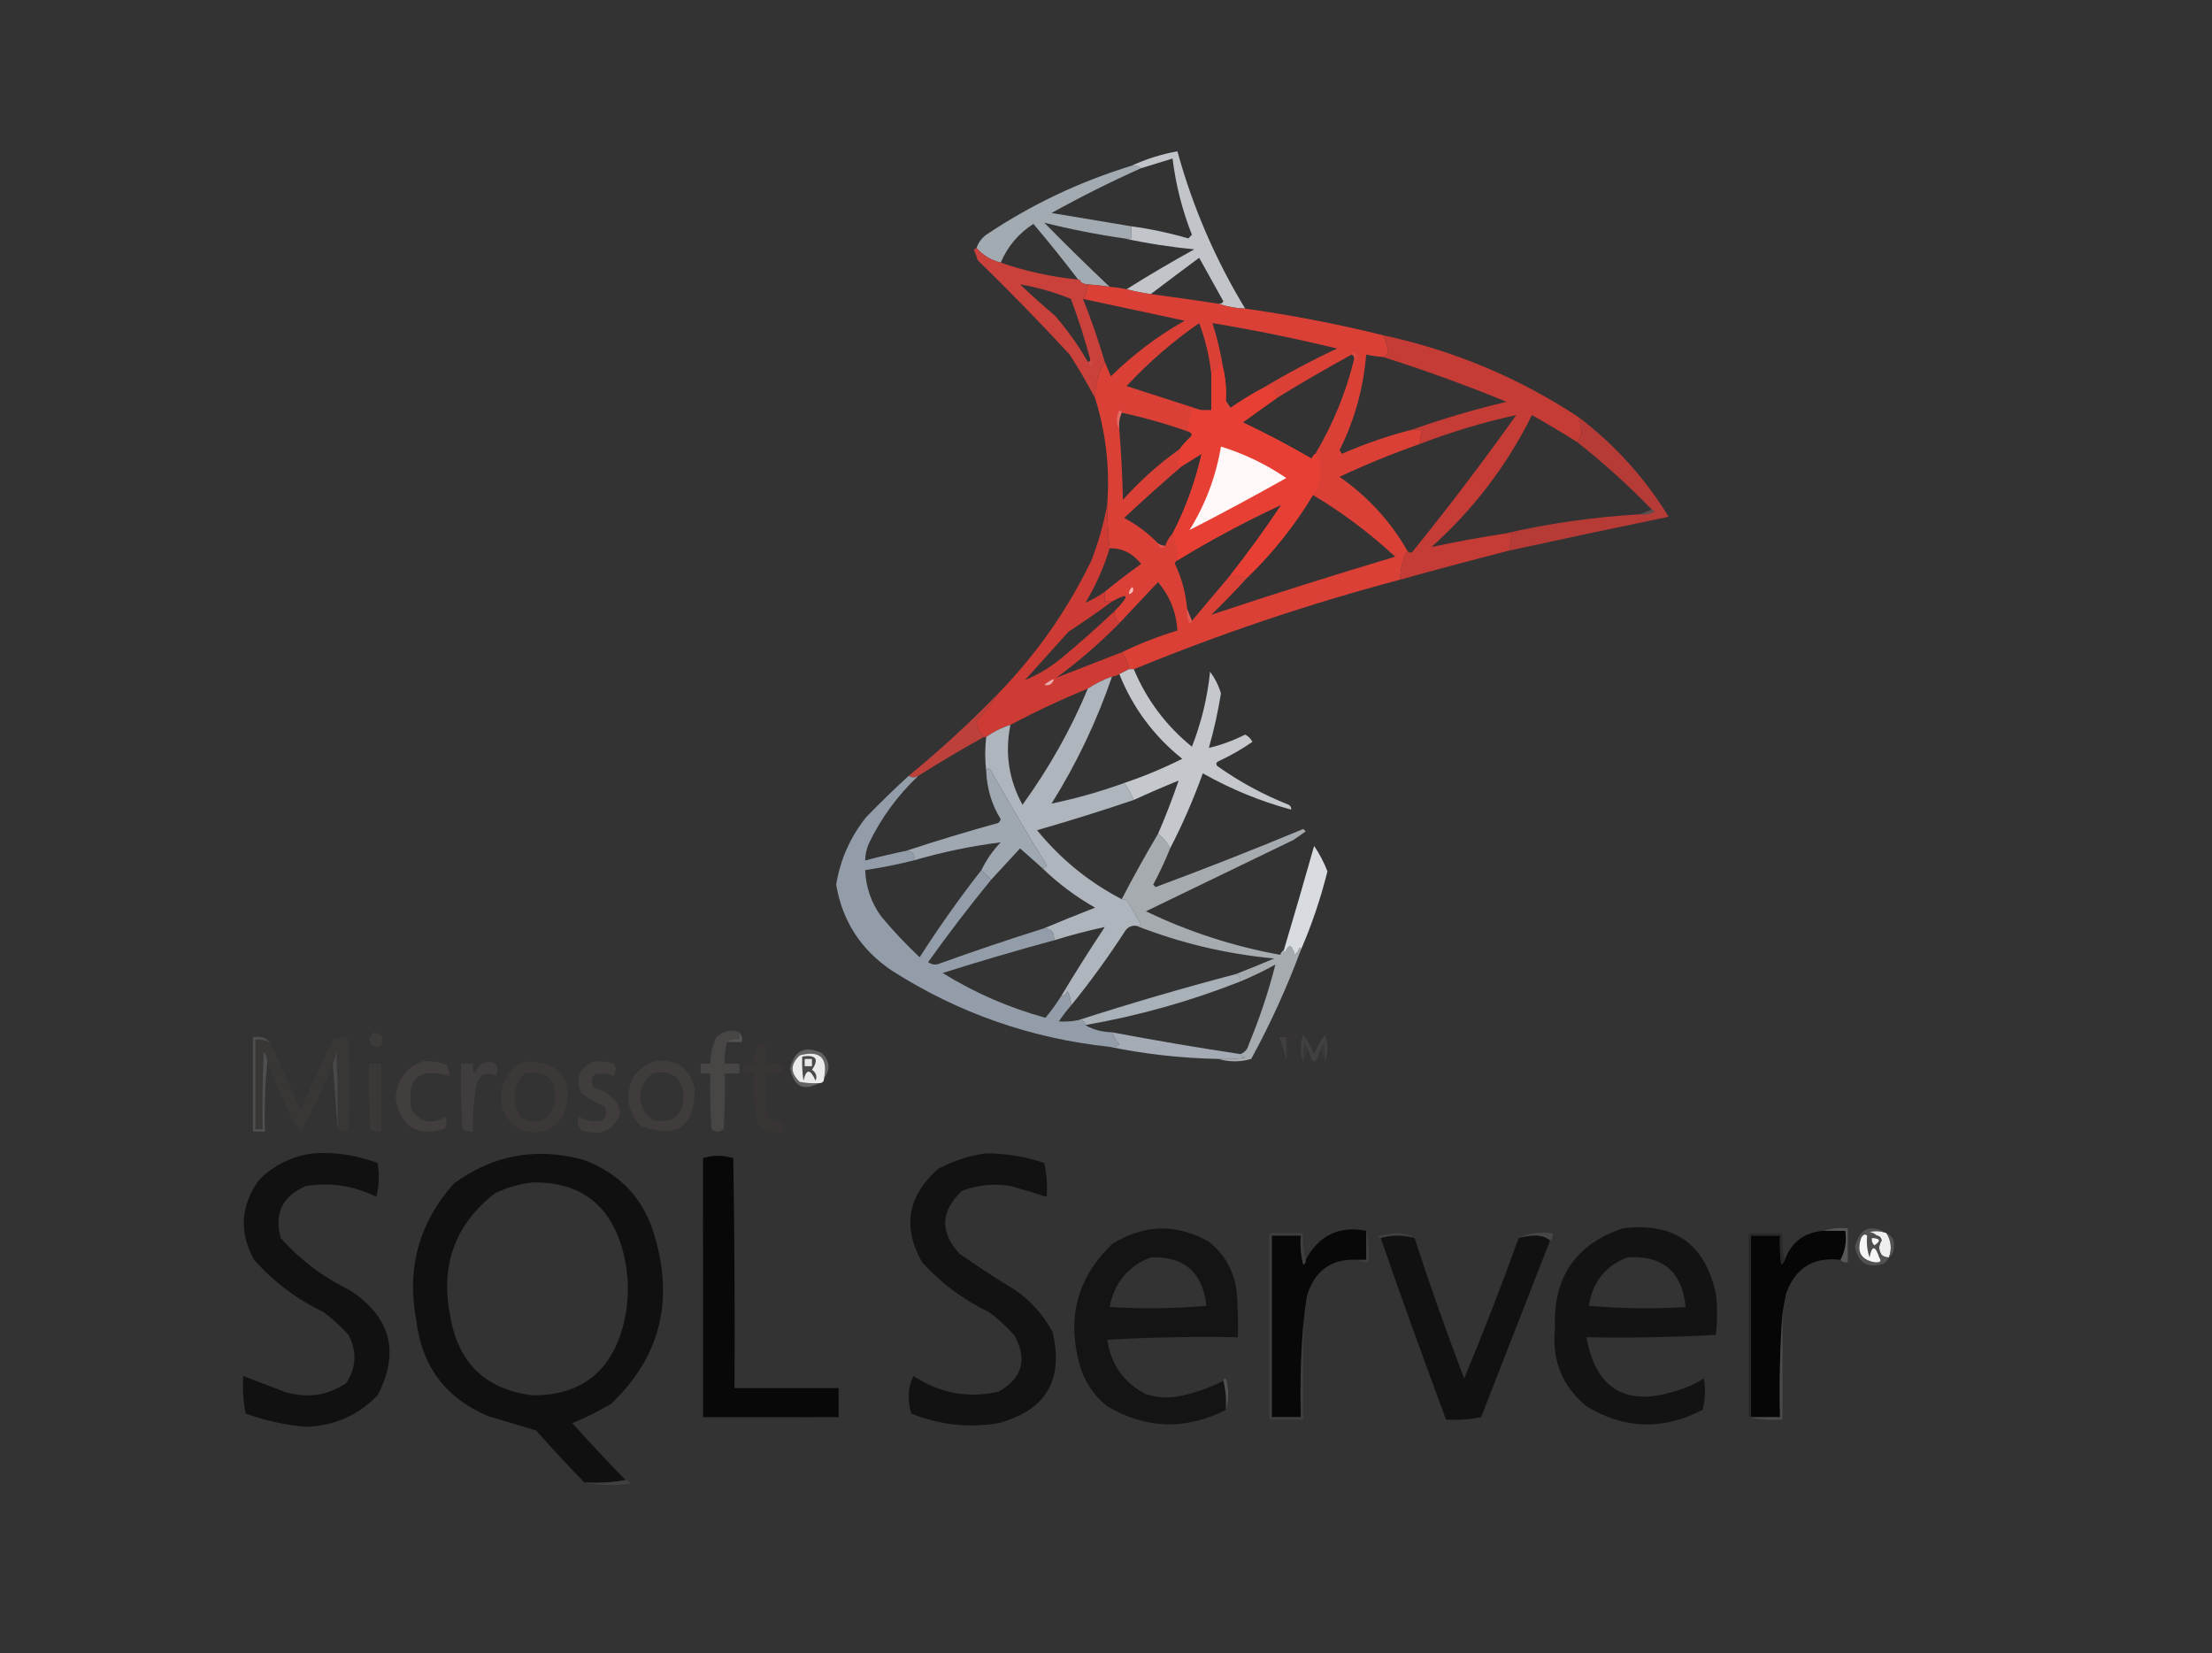 <?xml version="1.0" encoding="UTF-8"?>
<!DOCTYPE svg PUBLIC "-//W3C//DTD SVG 1.1//EN" "http://www.w3.org/Graphics/SVG/1.1/DTD/svg11.dtd">
<svg xmlns="http://www.w3.org/2000/svg" version="1.1" width="914px" height="683px" style="shape-rendering:geometricPrecision; text-rendering:geometricPrecision; image-rendering:optimizeQuality; fill-rule:evenodd; clip-rule:evenodd" xmlns:xlink="http://www.w3.org/1999/xlink">
<rect width="100%" height="100%" fill="#333333" stroke="none"/>
<g><path style="opacity:0.904" fill="#aeb6bf" d="M 467.5,68.5 C 469.099,68.232 470.432,68.566 471.5,69.5C 458.98,75.093 446.646,81.26 434.5,88C 445.52,89.837 456.52,91.67 467.5,93.5C 467.5,95.167 467.5,96.833 467.5,98.5C 466.5,98.5 465.5,98.5 464.5,98.5C 453.3,96.893 442.3,94.727 431.5,92C 440.395,101.063 449.395,109.896 458.5,118.5C 455.518,118.037 452.518,117.704 449.5,117.5C 448.391,117.443 447.391,117.11 446.5,116.5C 446.5,115.833 446.167,115.5 445.5,115.5C 439.547,107.708 433.38,100.041 427,92.5C 420.822,96.504 416.322,101.837 413.5,108.5C 409.531,107.517 406.198,105.517 403.5,102.5C 404.228,100.265 405.561,98.432 407.5,97C 426.065,84.552 446.065,75.052 467.5,68.5 Z"/></g>
<g><path style="opacity:0.933" fill="#cbcfd4" d="M 514.5,127.5 C 510.613,127.354 506.946,126.687 503.5,125.5C 504.376,125.631 505.043,125.298 505.5,124.5C 502.167,118.5 498.833,112.5 495.5,106.5C 488.697,111.541 482.031,116.541 475.5,121.5C 472.094,121.044 468.761,120.378 465.5,119.5C 474.606,113.774 483.939,108.274 493.5,103C 483.605,102.059 473.939,100.559 464.5,98.5C 465.5,98.5 466.5,98.5 467.5,98.5C 467.5,96.833 467.5,95.167 467.5,93.5C 475.478,94.595 483.311,96.262 491,98.5C 491.5,98 492,97.5 492.5,97C 488.505,86.853 485.838,76.353 484.5,65.5C 480.167,66.833 475.833,68.167 471.5,69.5C 470.432,68.566 469.099,68.232 467.5,68.5C 473.499,65.724 479.833,63.724 486.5,62.5C 492.81,85.454 502.143,107.121 514.5,127.5 Z"/></g>
<g><path style="opacity:0.968" fill="#cd413a" d="M 403.5,102.5 C 406.198,105.517 409.531,107.517 413.5,108.5C 423.883,112.096 434.55,114.429 445.5,115.5C 446.167,115.5 446.5,115.833 446.5,116.5C 447.391,117.11 448.391,117.443 449.5,117.5C 449.396,119.703 448.73,121.703 447.5,123.5C 450.898,132.028 453.898,140.695 456.5,149.5C 453.784,154.023 452.451,159.023 452.5,164.5C 449.293,158.431 445.793,152.431 442,146.5C 429.696,133.196 417.03,120.196 404,107.5C 403.598,106.128 403.098,104.795 402.5,103.5C 402.624,102.893 402.957,102.56 403.5,102.5 Z M 421.5,117.5 C 428.725,118.723 435.725,120.723 442.5,123.5C 445.574,131.722 448.241,140.056 450.5,148.5C 450.5,149.167 450.167,149.5 449.5,149.5C 445.633,142.786 441.133,136.453 436,130.5C 431,126.267 426.166,121.933 421.5,117.5 Z"/></g>
<g><path style="opacity:0.075" fill="#f3baba" d="M 450.5,148.5 C 451.573,149.251 451.74,150.251 451,151.5C 450.283,150.956 449.783,150.289 449.5,149.5C 450.167,149.5 450.5,149.167 450.5,148.5 Z"/></g>
<g><path style="opacity:0.968" fill="#c93b35" d="M 571.5,138.5 C 600.711,144.786 627.711,156.119 652.5,172.5C 652.995,174.452 653.328,176.452 653.5,178.5C 653.415,180.333 652.748,181.666 651.5,182.5C 645.471,178.73 639.305,175.064 633,171.5C 622.685,192.273 608.852,210.44 591.5,226C 601.364,223.873 611.364,222.039 621.5,220.5C 622.5,220.5 623.5,220.5 624.5,220.5C 624.552,222.903 624.219,225.236 623.5,227.5C 608.473,231.34 593.473,235.34 578.5,239.5C 578.584,235.163 579.584,231.163 581.5,227.5C 582.397,228.598 583.23,228.598 584,227.5C 598.742,209.259 612.909,190.593 626.5,171.5C 613.059,174.418 599.726,178.418 586.5,183.5C 586.833,181.5 587.167,179.5 587.5,177.5C 586.167,177.5 584.833,177.5 583.5,177.5C 596.18,173 609.18,169.167 622.5,166C 605.647,159.108 588.647,152.941 571.5,147.5C 572.649,147.209 573.316,146.376 573.5,145C 573.125,142.711 572.459,140.545 571.5,138.5 Z"/></g>
<g><path style="opacity:0.981" fill="#b83b37" d="M 652.5,172.5 C 667.352,183.852 679.685,197.518 689.5,213.5C 667.506,218.033 645.506,222.699 623.5,227.5C 624.219,225.236 624.552,222.903 624.5,220.5C 623.5,220.5 622.5,220.5 621.5,220.5C 639.815,216.265 658.482,213.598 677.5,212.5C 679.604,212.799 681.604,212.466 683.5,211.5C 683.376,210.893 683.043,210.56 682.5,210.5C 672.738,200.398 662.405,191.065 651.5,182.5C 652.748,181.666 653.415,180.333 653.5,178.5C 653.328,176.452 652.995,174.452 652.5,172.5 Z"/></g>
<g><path style="opacity:0.979" fill="#de4137" d="M 449.5,117.5 C 452.518,117.704 455.518,118.037 458.5,118.5C 460.861,118.674 463.194,119.007 465.5,119.5C 468.761,120.378 472.094,121.044 475.5,121.5C 484.847,122.74 494.181,124.073 503.5,125.5C 506.946,126.687 510.613,127.354 514.5,127.5C 533.72,130.202 552.72,133.869 571.5,138.5C 572.459,140.545 573.125,142.711 573.5,145C 573.316,146.376 572.649,147.209 571.5,147.5C 569.139,147.326 566.806,146.993 564.5,146.5C 563.378,160.367 559.711,173.534 553.5,186C 553.833,186.5 554.167,187 554.5,187.5C 563.903,183.366 573.569,180.033 583.5,177.5C 584.833,177.5 586.167,177.5 587.5,177.5C 587.167,179.5 586.833,181.5 586.5,183.5C 575.298,187.432 564.298,191.932 553.5,197C 565.159,205.154 574.493,215.321 581.5,227.5C 579.584,231.163 578.584,235.163 578.5,239.5C 540.984,249.45 504.317,261.783 468.5,276.5C 467.833,276.5 467.167,276.5 466.5,276.5C 466.065,273.843 465.065,271.509 463.5,269.5C 470.866,265.93 478.533,262.93 486.5,260.5C 486.024,252.891 483.357,246.225 478.5,240.5C 473.145,246.187 467.812,251.854 462.5,257.5C 461.032,256.221 460.365,254.554 460.5,252.5C 466.954,245.924 466.621,244.59 459.5,248.5C 458.5,248.5 457.5,248.5 456.5,248.5C 456.5,247.167 456.5,245.833 456.5,244.5C 461.315,240.53 466.315,236.697 471.5,233C 468.015,228.59 463.682,226.423 458.5,226.5C 457.831,220.391 457.498,214.391 457.5,208.5C 458.649,193.472 456.982,178.805 452.5,164.5C 452.451,159.023 453.784,154.023 456.5,149.5C 457.322,151.389 458.155,153.389 459,155.5C 468.175,146.488 478.342,138.821 489.5,132.5C 475.474,129.495 461.474,126.495 447.5,123.5C 448.73,121.703 449.396,119.703 449.5,117.5 Z M 463.5,170.5 C 473.008,172.558 482.341,175.225 491.5,178.5C 492.525,178.897 492.692,179.563 492,180.5C 490.293,182.037 488.793,183.704 487.5,185.5C 478.942,191.551 471.109,198.551 464,206.5C 463.783,196.787 463.283,187.12 462.5,177.5C 462.198,174.941 462.532,172.607 463.5,170.5 Z M 558.5,146.5 C 559.338,146.842 559.672,147.508 559.5,148.5C 556.093,162.311 550.759,175.311 543.5,187.5C 542.778,187.918 542.278,188.584 542,189.5C 532.705,184.103 523.205,179.103 513.5,174.5C 518.234,171.145 522.9,167.812 527.5,164.5C 537.67,158.248 548.003,152.248 558.5,146.5 Z M 521.5,160.5 C 516.991,162.919 512.658,165.586 508.5,168.5C 507.833,167.5 507.167,166.5 506.5,165.5C 506.769,161.069 506.436,156.735 505.5,152.5C 504.446,145.956 502.946,139.622 501,133.5C 518.28,136.356 535.447,139.856 552.5,144C 541.788,149.02 531.454,154.52 521.5,160.5 Z M 500.5,154.5 C 500.5,159.5 500.5,164.5 500.5,169.5C 499.167,169.5 497.833,169.5 496.5,169.5C 486.254,166.197 475.921,162.864 465.5,159.5C 474.589,149.742 484.589,141.075 495.5,133.5C 498.06,140.304 499.727,147.304 500.5,154.5 Z M 496.5,187.5 C 493.915,199.005 489.915,210.005 484.5,220.5C 483.11,221.899 482.11,223.566 481.5,225.5C 480.391,225.443 479.391,225.11 478.5,224.5C 474.4,220.279 469.733,216.779 464.5,214C 472.397,206.597 480.397,199.431 488.5,192.5C 491.184,190.807 493.851,189.14 496.5,187.5 Z M 542.5,204.5 C 554.668,211.765 566.002,220.265 576.5,230C 550.945,237.631 525.612,245.631 500.5,254C 505.703,248.965 510.703,243.798 515.5,238.5C 526.015,228.324 535.015,216.99 542.5,204.5 Z M 529.5,208.5 C 522.887,218.446 515.887,228.113 508.5,237.5C 503.196,243.808 497.863,250.142 492.5,256.5C 491.833,254.833 491.167,253.167 490.5,251.5C 489.963,245.052 488.296,238.885 485.5,233C 485.57,232.235 485.903,231.735 486.5,231.5C 500.384,223.057 514.717,215.391 529.5,208.5 Z"/></g>
<g><path style="opacity:0.624" fill="#e98480" d="M 463.5,170.5 C 462.532,172.607 462.198,174.941 462.5,177.5C 461.2,174.976 461.2,172.309 462.5,169.5C 463.107,169.624 463.44,169.957 463.5,170.5 Z"/></g>
<g><path style="opacity:0.11" fill="#f3b5b4" d="M 558.5,146.5 C 559.302,145.115 559.969,145.282 560.5,147C 560.43,147.765 560.097,148.265 559.5,148.5C 559.672,147.508 559.338,146.842 558.5,146.5 Z"/></g>
<g><path style="opacity:0.984" fill="#e83f34" d="M 505.5,152.5 C 506.436,156.735 506.769,161.069 506.5,165.5C 506.238,166.978 506.571,168.311 507.5,169.5C 508.107,169.376 508.44,169.043 508.5,168.5C 512.658,165.586 516.991,162.919 521.5,160.5C 524.878,159.891 526.878,161.224 527.5,164.5C 522.9,167.812 518.234,171.145 513.5,174.5C 523.205,179.103 532.705,184.103 542,189.5C 542.278,188.584 542.778,187.918 543.5,187.5C 544.794,189.048 545.461,191.048 545.5,193.5C 545.868,197.66 544.868,201.326 542.5,204.5C 535.015,216.99 526.015,228.324 515.5,238.5C 513.393,237.532 511.059,237.198 508.5,237.5C 515.887,228.113 522.887,218.446 529.5,208.5C 514.717,215.391 500.384,223.057 486.5,231.5C 486.749,227.542 486.082,223.876 484.5,220.5C 489.915,210.005 493.915,199.005 496.5,187.5C 493.851,189.14 491.184,190.807 488.5,192.5C 487.624,192.631 486.957,192.298 486.5,191.5C 487.348,189.591 487.682,187.591 487.5,185.5C 488.793,183.704 490.293,182.037 492,180.5C 492.692,179.563 492.525,178.897 491.5,178.5C 491.196,177.85 490.863,177.183 490.5,176.5C 491.577,174.271 492.244,171.937 492.5,169.5C 493.833,169.5 495.167,169.5 496.5,169.5C 497.833,169.5 499.167,169.5 500.5,169.5C 500.5,164.5 500.5,159.5 500.5,154.5C 501.885,153.426 503.051,152.093 504,150.5C 504.278,151.416 504.778,152.082 505.5,152.5 Z"/></g>
<g><path style="opacity:1" fill="#fef8f8" d="M 504.5,184.5 C 514.139,187.486 523.139,191.819 531.5,197.5C 518.146,205.004 504.813,212.171 491.5,219C 498.095,208.386 502.428,196.886 504.5,184.5 Z"/></g>
<g><path style="opacity:0.039" fill="#fdc7c6" d="M 506.5,165.5 C 507.167,166.5 507.833,167.5 508.5,168.5C 508.44,169.043 508.107,169.376 507.5,169.5C 506.571,168.311 506.238,166.978 506.5,165.5 Z"/></g>
<g><path style="opacity:0.235" fill="#e0a7a9" d="M 682.5,210.5 C 683.043,210.56 683.376,210.893 683.5,211.5C 681.604,212.466 679.604,212.799 677.5,212.5C 679.167,211.833 680.833,211.167 682.5,210.5 Z"/></g>
<g><path style="opacity:0.243" fill="#f7a7a0" d="M 478.5,224.5 C 479.391,225.11 480.391,225.443 481.5,225.5C 480.053,226.885 479.053,226.552 478.5,224.5 Z"/></g>
<g><path style="opacity:1" fill="#f4bdbb" d="M 466.5,245.5 C 466.461,244.244 466.961,243.244 468,242.5C 468.585,243.998 468.085,244.998 466.5,245.5 Z"/></g>
<g><path style="opacity:0.231" fill="#f4afad" d="M 490.5,251.5 C 491.167,253.167 491.833,254.833 492.5,256.5C 492.44,257.043 492.107,257.376 491.5,257.5C 490.534,255.604 490.201,253.604 490.5,251.5 Z"/></g>
<g><path style="opacity:1" fill="#ce3b34" d="M 457.5,208.5 C 457.498,214.391 457.831,220.391 458.5,226.5C 456.131,234.406 452.798,241.906 448.5,249C 451.198,247.859 453.865,246.359 456.5,244.5C 456.5,245.833 456.5,247.167 456.5,248.5C 457.5,248.5 458.5,248.5 459.5,248.5C 453.679,252.804 447.679,256.97 441.5,261C 435.5,267.667 429.5,274.333 423.5,281C 428.812,278.831 433.812,275.831 438.5,272C 446.053,265.727 453.386,259.227 460.5,252.5C 460.365,254.554 461.032,256.221 462.5,257.5C 454.465,265.691 445.799,273.191 436.5,280C 445.411,276.555 454.411,273.055 463.5,269.5C 465.065,271.509 466.065,273.843 466.5,276.5C 465.167,277.167 463.833,277.833 462.5,278.5C 461.609,279.11 460.609,279.443 459.5,279.5C 455.917,280.797 452.584,282.463 449.5,284.5C 438.557,288.972 427.89,293.972 417.5,299.5C 413.849,300.659 410.515,302.326 407.5,304.5C 407.167,304.5 406.833,304.5 406.5,304.5C 404.706,302.897 403.706,300.73 403.5,298C 406.725,294.283 409.725,290.45 412.5,286.5C 428.278,270.295 441.111,251.961 451,231.5C 453.894,223.992 456.06,216.325 457.5,208.5 Z"/></g>
<g><path style="opacity:1" fill="#eaaaa9" d="M 435.5,280.5 C 434.948,282.609 433.614,283.442 431.5,283C 432.693,281.905 434.027,281.072 435.5,280.5 Z"/></g>
<g><path style="opacity:0.98" fill="#c0413b" d="M 412.5,286.5 C 409.725,290.45 406.725,294.283 403.5,298C 403.706,300.73 404.706,302.897 406.5,304.5C 397.371,309.567 388.371,314.9 379.5,320.5C 377.965,321.354 376.632,321.354 375.5,320.5C 388.407,309.932 400.741,298.598 412.5,286.5 Z"/></g>
<g><path style="opacity:0.965" fill="#b2b9c2" d="M 459.5,279.5 C 453.19,297.955 444.856,315.455 434.5,332C 444.634,329.903 454.634,327.07 464.5,323.5C 466.083,325.663 467.416,327.996 468.5,330.5C 455.29,334.971 441.957,339.137 428.5,343C 438.27,354.948 449.937,364.448 463.5,371.5C 464.496,371.414 465.329,371.748 466,372.5C 467.833,375.667 469.667,378.833 471.5,382C 470.906,382.464 470.239,382.631 469.5,382.5C 467.61,382.297 466.11,382.963 465,384.5C 458.024,395.295 450.524,405.628 442.5,415.5C 442.628,413.345 442.128,411.345 441,409.5C 440.583,410.756 439.75,411.423 438.5,411.5C 444.276,401.884 450.276,392.384 456.5,383C 449.496,384.496 442.496,386.329 435.5,388.5C 435.803,385.412 434.47,383.746 431.5,383.5C 438.36,380.595 445.36,377.762 452.5,375C 444.417,370.406 437.084,364.906 430.5,358.5C 431.376,358.631 432.043,358.298 432.5,357.5C 424.581,344.665 416.915,331.665 409.5,318.5C 408.743,317.227 408.077,317.227 407.5,318.5C 406.953,314.022 406.953,309.355 407.5,304.5C 410.515,302.326 413.849,300.659 417.5,299.5C 415.168,311.16 416.834,322.16 422.5,332.5C 433.503,317.279 442.503,301.279 449.5,284.5C 452.584,282.463 455.917,280.797 459.5,279.5 Z"/></g>
<g><path style="opacity:0.92" fill="#d0d4d9" d="M 466.5,276.5 C 467.167,276.5 467.833,276.5 468.5,276.5C 473.785,289.13 481.785,299.796 492.5,308.5C 496.408,298.534 498.908,288.201 500,277.5C 502.054,280.274 503.554,283.274 504.5,286.5C 503.274,294.135 501.607,301.635 499.5,309C 504.607,307.794 509.607,305.961 514.5,303.5C 515.833,304.167 516.833,305.167 517.5,306.5C 513.091,309.567 508.424,312.233 503.5,314.5C 502.479,315.002 502.312,315.668 503,316.5C 512.146,322.992 521.979,328.325 532.5,332.5C 533.298,332.957 533.631,333.624 533.5,334.5C 520.723,331.03 508.557,326.03 497,319.5C 493.157,330.224 488.657,340.557 483.5,350.5C 482.31,348.131 480.643,346.131 478.5,344.5C 481.666,337.189 484.499,329.855 487,322.5C 480.764,325.035 474.598,327.702 468.5,330.5C 467.416,327.996 466.083,325.663 464.5,323.5C 472.67,320.753 480.67,317.42 488.5,313.5C 476.757,304.094 468.091,292.428 462.5,278.5C 463.833,277.833 465.167,277.167 466.5,276.5 Z"/></g>
<g><path style="opacity:0.935" fill="#a7b0ba" d="M 430.5,358.5 C 427.52,355.856 424.52,353.189 421.5,350.5C 417.478,354.854 413.478,359.187 409.5,363.5C 408.167,362.167 406.833,360.833 405.5,359.5C 407.557,355.271 410.223,351.437 413.5,348C 401.347,349.536 389.347,352.036 377.5,355.5C 378.292,353.244 377.292,351.91 374.5,351.5C 386.956,347.38 399.623,343.547 412.5,340C 412.957,339.586 413.291,339.086 413.5,338.5C 409.75,332.34 407.75,325.674 407.5,318.5C 408.077,317.227 408.743,317.227 409.5,318.5C 416.915,331.665 424.581,344.665 432.5,357.5C 432.043,358.298 431.376,358.631 430.5,358.5 Z"/></g>
<g><path style="opacity:0.947" fill="#98a3af" d="M 375.5,320.5 C 376.632,321.354 377.965,321.354 379.5,320.5C 370.953,328.552 364.119,337.885 359,348.5C 358.023,350.74 357.523,353.073 357.5,355.5C 363.132,354.009 368.799,352.675 374.5,351.5C 377.292,351.91 378.292,353.244 377.5,355.5C 370.895,357.151 364.229,358.485 357.5,359.5C 357.772,366.482 359.939,372.816 364,378.5C 368.967,384.469 374.301,390.135 380,395.5C 387.975,383.042 396.475,371.042 405.5,359.5C 406.833,360.833 408.167,362.167 409.5,363.5C 400.474,374.53 391.807,385.863 383.5,397.5C 385.074,398.631 386.741,398.798 388.5,398C 402.757,392.859 417.091,388.025 431.5,383.5C 434.47,383.746 435.803,385.412 435.5,388.5C 420.038,392.697 404.704,397.197 389.5,402C 402.729,410.195 416.896,416.362 432,420.5C 434.391,417.617 436.558,414.617 438.5,411.5C 439.75,411.423 440.583,410.756 441,409.5C 442.128,411.345 442.628,413.345 442.5,415.5C 440.721,417.546 439.054,419.713 437.5,422C 440.157,422.175 442.824,422.008 445.5,421.5C 447.179,421.285 448.179,421.952 448.5,423.5C 451.253,425.304 454.92,426.304 459.5,426.5C 460.237,428.305 461.237,429.971 462.5,431.5C 461.311,432.429 459.978,432.762 458.5,432.5C 425.929,429.033 395.929,418.533 368.5,401C 355.746,392.422 348.079,380.588 345.5,365.5C 347.221,355.059 351.388,345.725 358,337.5C 363.702,331.63 369.535,325.964 375.5,320.5 Z"/></g>
<g><path style="opacity:0.008" fill="#fefffe" d="M 533.5,334.5 C 534.833,335.167 534.833,335.167 533.5,334.5 Z"/></g>
<g><path style="opacity:1" fill="#d8dbdf" d="M 537.5,392.5 C 537.565,392.062 537.399,391.728 537,391.5C 536.581,392.672 535.915,393.672 535,394.5C 533.809,390.178 532.475,389.845 531,393.5C 530.601,393.272 530.435,392.938 530.5,392.5C 534.761,378.215 538.928,363.881 543,349.5C 545.223,352.779 547.057,356.279 548.5,360C 545.697,371.243 542.031,382.077 537.5,392.5 Z"/></g>
<g><path style="opacity:0.925" fill="#b1bac2" d="M 510.5,402.5 C 512.048,402.821 512.715,403.821 512.5,405.5C 491.801,413.675 470.467,419.675 448.5,423.5C 448.179,421.952 447.179,421.285 445.5,421.5C 466.901,414.592 488.568,408.259 510.5,402.5 Z"/></g>
<g><path style="opacity:0.795" fill="#c4cad1" d="M 530.5,392.5 C 530.435,392.938 530.601,393.272 531,393.5C 532.475,389.845 533.809,390.178 535,394.5C 535.915,393.672 536.581,392.672 537,391.5C 537.399,391.728 537.565,392.062 537.5,392.5C 531.758,407.985 524.924,422.985 517,437.5C 512.4,438.823 507.9,438.823 503.5,437.5C 507.182,437.665 510.848,437.499 514.5,437C 513.584,436.722 512.918,436.222 512.5,435.5C 514.335,434.878 515.502,433.544 516,431.5C 520.498,420.674 524.164,409.674 527,398.5C 522.284,401.125 517.45,403.458 512.5,405.5C 512.715,403.821 512.048,402.821 510.5,402.5C 515.807,400.449 521.141,398.282 526.5,396C 506.748,394.144 487.748,389.644 469.5,382.5C 470.239,382.631 470.906,382.464 471.5,382C 469.667,378.833 467.833,375.667 466,372.5C 465.329,371.748 464.496,371.414 463.5,371.5C 468.25,362.331 473.25,353.331 478.5,344.5C 480.643,346.131 482.31,348.131 483.5,350.5C 481.452,355.599 479.118,360.599 476.5,365.5C 476.833,365.833 477.167,366.167 477.5,366.5C 497.992,358.892 518.325,350.892 538.5,342.5C 538.833,342.833 539.167,343.167 539.5,343.5C 537.833,344.667 536.167,345.833 534.5,347C 514.136,356.849 493.802,366.683 473.5,376.5C 491.169,385 509.669,391 529,394.5C 529.278,393.584 529.778,392.918 530.5,392.5 Z"/></g>
<g><path style="opacity:0.991" fill="#494646" d="M 305.5,426.5 C 305.5,427.5 305.5,428.5 305.5,429.5C 303.585,429.216 301.919,429.549 300.5,430.5C 299.597,433.391 299.264,436.391 299.5,439.5C 301.5,439.5 303.5,439.5 305.5,439.5C 305.5,440.833 305.5,442.167 305.5,443.5C 303.5,443.5 301.5,443.5 299.5,443.5C 299.666,451.174 299.5,458.841 299,466.5C 297.333,467.833 295.667,467.833 294,466.5C 293.5,458.841 293.334,451.174 293.5,443.5C 292.167,443.5 290.833,443.5 289.5,443.5C 289.5,442.167 289.5,440.833 289.5,439.5C 290.833,439.5 292.167,439.5 293.5,439.5C 293.545,435.654 294.378,431.987 296,428.5C 298.945,425.811 302.111,425.145 305.5,426.5 Z"/></g>
<g><path style="opacity:0.928" fill="#3e3b3b" d="M 154.5,426.5 C 157.966,427.109 158.966,428.942 157.5,432C 154.763,433.08 153.096,432.246 152.5,429.5C 152.942,428.261 153.609,427.261 154.5,426.5 Z"/></g>
<g><path style="opacity:0.82" fill="#383434" d="M 531.5,438.5 C 531.5,435.167 531.5,431.833 531.5,428.5C 530.5,428.5 529.5,428.5 528.5,428.5C 530.375,427.363 533.042,427.196 536.5,428C 535.437,429.188 534.103,429.688 532.5,429.5C 532.81,432.713 532.477,435.713 531.5,438.5 Z"/></g>
<g><path style="opacity:0.979" fill="#393636" d="M 139.5,466.5 C 139.667,455.828 139.5,445.161 139,434.5C 138.648,436.247 138.148,437.914 137.5,439.5C 133.674,449.147 129.341,458.48 124.5,467.5C 121.844,464.199 119.678,460.532 118,456.5C 115.211,450.593 112.711,444.593 110.5,438.5C 110.291,437.078 109.791,435.745 109,434.5C 108.5,445.161 108.333,455.828 108.5,466.5C 107.5,466.5 106.5,466.5 105.5,466.5C 105.5,454.167 105.5,441.833 105.5,429.5C 107.621,429.325 109.621,429.659 111.5,430.5C 115.891,439.625 120.058,448.959 124,458.5C 128.484,448.864 132.984,439.197 137.5,429.5C 139.695,428.231 141.861,428.231 144,429.5C 144.667,441.833 144.667,454.167 144,466.5C 142.384,467.801 140.884,467.801 139.5,466.5 Z"/></g>
<g><path style="opacity:0.318" fill="#9e9c9c" d="M 305.5,426.5 C 306.434,427.568 306.768,428.901 306.5,430.5C 304.5,430.5 302.5,430.5 300.5,430.5C 301.919,429.549 303.585,429.216 305.5,429.5C 305.5,428.5 305.5,427.5 305.5,426.5 Z"/></g>
<g><path style="opacity:0.094" fill="#cac9c9" d="M 528.5,428.5 C 529.5,428.5 530.5,428.5 531.5,428.5C 531.5,431.833 531.5,435.167 531.5,438.5C 530.989,435.037 529.989,431.704 528.5,428.5 Z"/></g>
<g><path style="opacity:0.904" fill="#b0b8c1" d="M 459.5,426.5 C 477.138,429.828 494.805,432.828 512.5,435.5C 512.918,436.222 513.584,436.722 514.5,437C 510.848,437.499 507.182,437.665 503.5,437.5C 488.21,437.206 473.21,435.539 458.5,432.5C 459.978,432.762 461.311,432.429 462.5,431.5C 461.237,429.971 460.237,428.305 459.5,426.5 Z"/></g>
<g><path style="opacity:0.557" fill="#4e4a4a" d="M 547.5,438.5 C 547.664,435.813 547.497,433.146 547,430.5C 546.487,431.527 545.987,432.527 545.5,433.5C 543.833,440.167 542.167,440.167 540.5,433.5C 540.013,432.527 539.513,431.527 539,430.5C 538.503,433.146 538.336,435.813 538.5,438.5C 537.192,434.981 537.192,431.315 538.5,427.5C 540.267,429.916 541.767,432.583 543,435.5C 544.233,432.583 545.733,429.916 547.5,427.5C 548.808,431.315 548.808,434.981 547.5,438.5 Z"/></g>
<g><path style="opacity:0.986" fill="#393535" d="M 313.5,431.5 C 314.5,431.5 315.5,431.5 316.5,431.5C 316.5,434.167 316.5,436.833 316.5,439.5C 318.833,439.5 321.167,439.5 323.5,439.5C 323.5,440.833 323.5,442.167 323.5,443.5C 321.167,443.5 318.833,443.5 316.5,443.5C 316.334,449.176 316.501,454.843 317,460.5C 318.224,463.473 320.224,464.14 323,462.5C 323.494,464.134 323.66,465.801 323.5,467.5C 319.397,468.231 315.897,467.231 313,464.5C 311.616,457.589 311.116,450.589 311.5,443.5C 310.167,443.5 308.833,443.5 307.5,443.5C 307.5,442.167 307.5,440.833 307.5,439.5C 308.833,439.5 310.167,439.5 311.5,439.5C 311.132,436.467 311.798,433.8 313.5,431.5 Z"/></g>
<g><path style="opacity:0.035" fill="#dcdbdb" d="M 540.5,433.5 C 539.833,435.167 539.167,436.833 538.5,438.5C 538.336,435.813 538.503,433.146 539,430.5C 539.513,431.527 540.013,432.527 540.5,433.5 Z"/></g>
<g><path style="opacity:0.035" fill="#dbdbdb" d="M 547.5,438.5 C 546.833,436.833 546.167,435.167 545.5,433.5C 545.987,432.527 546.487,431.527 547,430.5C 547.497,433.146 547.664,435.813 547.5,438.5 Z"/></g>
<g><path style="opacity:0.588" fill="#868484" d="M 340.5,445.5 C 342.167,437 338.834,433.833 330.5,436C 326.5,439.667 326.5,443.333 330.5,447C 333.146,447.497 335.813,447.664 338.5,447.5C 332.003,450.919 328.003,448.919 326.5,441.5C 328.091,434.037 332.425,431.871 339.5,435C 342.946,438.342 343.279,441.842 340.5,445.5 Z"/></g>
<g><path style="opacity:1" fill="#ebebeb" d="M 340.5,445.5 C 340.5,446.833 339.833,447.5 338.5,447.5C 335.813,447.664 333.146,447.497 330.5,447C 326.5,443.333 326.5,439.667 330.5,436C 338.834,433.833 342.167,437 340.5,445.5 Z"/></g>
<g><path style="opacity:0.427" fill="#797676" d="M 111.5,430.5 C 109.621,429.659 107.621,429.325 105.5,429.5C 105.5,441.833 105.5,454.167 105.5,466.5C 106.5,466.5 107.5,466.5 108.5,466.5C 108.333,455.828 108.5,445.161 109,434.5C 109.791,435.745 110.291,437.078 110.5,438.5C 109.506,447.986 109.173,457.652 109.5,467.5C 107.833,467.5 106.167,467.5 104.5,467.5C 104.5,454.5 104.5,441.5 104.5,428.5C 107.388,427.99 109.721,428.656 111.5,430.5 Z"/></g>
<g><path style="opacity:0.964" fill="#433f3f" d="M 174.5,438.5 C 177.978,438.184 181.312,438.684 184.5,440C 185.38,441.356 185.714,442.856 185.5,444.5C 172.92,440.913 167.753,445.579 170,458.5C 173.675,463.703 178.342,464.703 184,461.5C 184.798,463.259 184.631,464.926 183.5,466.5C 171.892,469.699 165.226,465.366 163.5,453.5C 164.053,446.008 167.719,441.008 174.5,438.5 Z"/></g>
<g><path style="opacity:0.96" fill="#3d3939" d="M 217.5,438.5 C 232.212,438.892 237.379,446.226 233,460.5C 228.874,466.97 223.041,469.137 215.5,467C 207.892,462.652 205.392,456.152 208,447.5C 209.775,442.888 212.942,439.888 217.5,438.5 Z M 216.5,443.5 C 226.584,442.084 230.75,446.418 229,456.5C 226.571,463.125 222.071,464.959 215.5,462C 211.293,455.574 211.626,449.408 216.5,443.5 Z"/></g>
<g><path style="opacity:0.96" fill="#423e3e" d="M 245.5,438.5 C 248.249,438.274 250.916,438.607 253.5,439.5C 254.833,441.167 254.833,442.833 253.5,444.5C 250.897,443.438 248.23,443.272 245.5,444C 244.24,445.814 244.24,447.647 245.5,449.5C 251.117,450.79 254.783,454.124 256.5,459.5C 253.727,467.051 248.393,469.551 240.5,467C 238.44,465.507 238.107,463.674 239.5,461.5C 242.344,463.103 245.344,463.603 248.5,463C 250.698,461.33 251.032,459.33 249.5,457C 246.088,455.545 242.921,453.712 240,451.5C 237.665,445.326 239.498,440.992 245.5,438.5 Z"/></g>
<g><path style="opacity:0.954" fill="#413d3d" d="M 270.5,438.5 C 279.344,437.329 284.844,440.995 287,449.5C 287.176,465.668 279.676,470.835 264.5,465C 259.039,458.732 258.205,451.899 262,444.5C 264.322,441.605 267.155,439.605 270.5,438.5 Z M 269.5,443.5 C 277.489,441.818 281.823,444.984 282.5,453C 282.092,460.746 278.092,464.08 270.5,463C 266.875,460.929 264.875,457.763 264.5,453.5C 264.71,449.335 266.377,446.002 269.5,443.5 Z"/></g>
<g><path style="opacity:0.998" fill="#3b3838" d="M 152.5,439.5 C 154.167,439.5 155.833,439.5 157.5,439.5C 157.5,448.833 157.5,458.167 157.5,467.5C 155.856,467.714 154.356,467.38 153,466.5C 152.5,457.506 152.334,448.506 152.5,439.5 Z"/></g>
<g><path style="opacity:0.964" fill="#403d3d" d="M 201.5,438.5 C 205.225,438.78 206.392,440.78 205,444.5C 201.274,442.646 198.608,443.646 197,447.5C 195.726,454.103 195.226,460.77 195.5,467.5C 193.856,467.714 192.356,467.38 191,466.5C 190.5,457.506 190.334,448.506 190.5,439.5C 192.167,439.5 193.833,439.5 195.5,439.5C 195.343,440.873 195.51,442.207 196,443.5C 197.107,440.887 198.94,439.22 201.5,438.5 Z"/></g>
<g><path style="opacity:0.145" fill="#c5c5c5" d="M 139.5,466.5 C 138.833,457.5 138.167,448.5 137.5,439.5C 138.148,437.914 138.648,436.247 139,434.5C 139.5,445.161 139.667,455.828 139.5,466.5 Z"/></g>
<g><path style="opacity:1" fill="#4b4848" d="M 331.5,436.5 C 337.209,435.678 338.543,437.511 335.5,442C 337.211,443.133 337.711,444.633 337,446.5C 334.799,441.514 333.132,441.514 332,446.5C 331.502,443.183 331.335,439.85 331.5,436.5 Z"/></g>
<g><path style="opacity:1" fill="#e7e6e6" d="M 332.5,437.5 C 333.5,437.5 334.5,437.5 335.5,437.5C 335.5,438.5 335.5,439.5 335.5,440.5C 334.5,440.5 333.5,440.5 332.5,440.5C 332.5,439.5 332.5,438.5 332.5,437.5 Z"/></g>
<g><path style="opacity:0.996" fill="#121212" d="M 129.5,476.5 C 138.669,475.929 147.502,477.262 156,480.5C 156.828,485.202 156.662,489.869 155.5,494.5C 146.332,489.905 136.666,488.405 126.5,490C 116.699,494.102 113.199,501.269 116,511.5C 124.035,520.525 133.535,527.692 144.5,533C 161.488,544.138 165.321,558.638 156,576.5C 147.964,584.765 138.131,589.098 126.5,589.5C 117.928,588.774 109.595,586.941 101.5,584C 100.529,578.928 100.195,573.762 100.5,568.5C 106.135,570.647 111.802,572.813 117.5,575C 126.633,577.84 135.133,576.673 143,571.5C 147.25,565.07 147.583,558.404 144,551.5C 140.799,547.964 137.299,544.797 133.5,542C 122.583,536.755 113.083,529.588 105,520.5C 98.703,509.123 99.37,498.123 107,487.5C 113.331,481.251 120.831,477.584 129.5,476.5 Z"/></g>
<g><path style="opacity:0.994" fill="#111111" d="M 258.5,611.5 C 253.025,612.489 247.358,612.822 241.5,612.5C 234.7,605.53 228.033,598.364 221.5,591C 214.85,589.002 208.183,587.002 201.5,585C 184.115,577.598 174.282,564.431 172,545.5C 167.955,524.021 173.122,505.188 187.5,489C 203.503,477.287 221.17,473.953 240.5,479C 256.596,484.763 266.763,495.93 271,512.5C 278.29,538.852 272.124,561.352 252.5,580C 247.342,583.05 242.008,585.717 236.5,588C 243.672,596.004 251.005,603.838 258.5,611.5 Z M 220.5,488.5 C 239.503,488.405 251.67,497.405 257,515.5C 260.241,526.845 260.241,538.178 257,549.5C 251.568,567.413 239.401,576.413 220.5,576.5C 200.764,574.266 189.264,563.266 186,543.5C 181.893,522.688 188.059,505.855 204.5,493C 209.705,490.536 215.038,489.036 220.5,488.5 Z"/></g>
<g><path style="opacity:0.996" fill="#131313" d="M 407.5,476.5 C 415.732,476.528 423.732,477.862 431.5,480.5C 432.493,485.12 432.827,489.786 432.5,494.5C 427.559,492.91 422.559,491.41 417.5,490C 410.615,488.902 403.949,489.569 397.5,492C 388.595,500.372 388.261,509.038 396.5,518C 403.996,523.249 411.663,528.249 419.5,533C 426.096,537.594 431.262,543.427 435,550.5C 439.562,570.265 432.062,582.765 412.5,588C 400.165,590.049 388.165,588.715 376.5,584C 375.866,581.925 375.532,579.759 375.5,577.5C 375.347,574.283 376.014,571.283 377.5,568.5C 388.317,575.625 399.983,577.792 412.5,575C 422.521,569.421 424.688,561.587 419,551.5C 415.799,547.964 412.299,544.797 408.5,542C 397.994,536.994 388.828,530.16 381,521.5C 372.823,507.038 374.989,494.205 387.5,483C 393.893,479.577 400.56,477.411 407.5,476.5 Z"/></g>
<g><path style="opacity:0.761" fill="#313131" d="M 290.5,478.5 C 290.5,514.167 290.5,549.833 290.5,585.5C 309.167,585.5 327.833,585.5 346.5,585.5C 327.674,586.497 308.674,586.83 289.5,586.5C 289.168,550.329 289.502,514.329 290.5,478.5 Z"/></g>
<g><path style="opacity:0.998" fill="#080808" d="M 346.5,585.5 C 327.833,585.5 309.167,585.5 290.5,585.5C 290.5,549.833 290.5,514.167 290.5,478.5C 294.566,477.178 298.733,477.178 303,478.5C 303.5,510.165 303.667,541.832 303.5,573.5C 317.833,573.5 332.167,573.5 346.5,573.5C 346.5,577.5 346.5,581.5 346.5,585.5 Z"/></g>
<g><path style="opacity:0.996" fill="#141414" d="M 670.5,507.5 C 691.666,504.82 704.5,513.82 709,534.5C 709.667,540.167 709.667,545.833 709,551.5C 691.243,552.492 673.41,552.826 655.5,552.5C 659.509,574.093 672.009,581.426 693,574.5C 696.92,573.373 700.587,571.706 704,569.5C 704.828,573.871 704.661,578.205 703.5,582.5C 687.118,590.99 671.118,590.49 655.5,581C 645.504,572.689 641.171,562.022 642.5,549C 641.577,527.958 650.91,514.125 670.5,507.5 Z M 672.5,519.5 C 687.065,518.56 695.065,525.394 696.5,540C 683.154,540.833 669.821,540.666 656.5,539.5C 658.082,529.594 663.415,522.927 672.5,519.5 Z"/></g>
<g><path style="opacity:0.997" fill="#141414" d="M 505.5,570.5 C 506.483,574.298 506.817,578.298 506.5,582.5C 489.805,590.95 473.472,590.45 457.5,581C 451.778,576.383 447.944,570.55 446,563.5C 440.783,544.188 445.283,527.688 459.5,514C 472.66,505.773 485.993,505.44 499.5,513C 506.054,518.273 509.888,525.106 511,533.5C 511.5,539.825 511.666,546.158 511.5,552.5C 493.488,552.167 475.488,552.5 457.5,553.5C 459.068,563.843 464.401,571.343 473.5,576C 477.761,577.363 482.095,577.696 486.5,577C 493.166,575.723 499.499,573.556 505.5,570.5 Z M 475.5,519.5 C 489.296,518.955 496.962,525.621 498.5,539.5C 485.179,540.666 471.846,540.833 458.5,540C 460.481,529.872 466.148,523.039 475.5,519.5 Z"/></g>
<g><path style="opacity:0.999" fill="#080808" d="M 564.5,508.5 C 564.5,512.5 564.5,516.5 564.5,520.5C 563.5,520.5 562.5,520.5 561.5,520.5C 550.422,519.727 543.255,524.727 540,535.5C 539.358,539.491 538.858,543.491 538.5,547.5C 537.505,559.989 537.171,572.656 537.5,585.5C 533.5,585.5 529.5,585.5 525.5,585.5C 525.5,560.5 525.5,535.5 525.5,510.5C 529.5,510.5 533.5,510.5 537.5,510.5C 537.176,514.555 537.509,518.555 538.5,522.5C 539.298,522.043 539.631,521.376 539.5,520.5C 544.973,510.351 553.307,506.351 564.5,508.5 Z"/></g>
<g><path style="opacity:0.694" fill="#414141" d="M 564.5,508.5 C 565.485,512.634 565.818,516.968 565.5,521.5C 563.901,521.768 562.568,521.434 561.5,520.5C 562.5,520.5 563.5,520.5 564.5,520.5C 564.5,516.5 564.5,512.5 564.5,508.5 Z"/></g>
<g><path style="opacity:0.999" fill="#060606" d="M 753.5,508.5 C 756.5,508.5 759.5,508.5 762.5,508.5C 763.089,512.971 762.423,516.971 760.5,520.5C 749.297,519.186 741.797,523.853 738,534.5C 737.433,537.168 736.933,539.834 736.5,542.5C 735.504,556.657 735.171,570.99 735.5,585.5C 731.5,585.5 727.5,585.5 723.5,585.5C 723.5,560.5 723.5,535.5 723.5,510.5C 727.5,510.5 731.5,510.5 735.5,510.5C 735.334,514.514 735.501,518.514 736,522.5C 736.717,521.956 737.217,521.289 737.5,520.5C 740.271,513.112 745.604,509.112 753.5,508.5 Z"/></g>
<g><path style="opacity:0.443" fill="#888888" d="M 753.5,508.5 C 756.625,507.521 759.958,507.187 763.5,507.5C 763.5,512.167 763.5,516.833 763.5,521.5C 762.209,521.737 761.209,521.404 760.5,520.5C 762.423,516.971 763.089,512.971 762.5,508.5C 759.5,508.5 756.5,508.5 753.5,508.5 Z"/></g>
<g><path style="opacity:0.733" fill="#454545" d="M 584.5,511.5 C 579.733,510.203 575.066,510.203 570.5,511.5C 569.957,511.44 569.624,511.107 569.5,510.5C 572,510.167 574.5,509.833 577,509.5C 579.929,509.525 582.429,510.191 584.5,511.5 Z"/></g>
<g><path style="opacity:0.659" fill="#525252" d="M 640.5,512.5 C 638.952,511.206 636.952,510.539 634.5,510.5C 632.079,510.56 629.746,510.893 627.5,511.5C 631.715,509.564 636.381,508.897 641.5,509.5C 641.737,510.791 641.404,511.791 640.5,512.5 Z"/></g>
<g><path style="opacity:1" fill="#f0efef" d="M 779.5,509.5 C 781.469,512.697 781.803,516.03 780.5,519.5C 779.391,519.443 778.391,519.11 777.5,518.5C 776.183,516.518 776.183,514.518 777.5,512.5C 777.253,511.287 776.586,510.62 775.5,510.5C 774.737,509.732 773.737,509.232 772.5,509C 774.885,508.444 777.218,508.61 779.5,509.5 Z"/></g>
<g><path style="opacity:0.631" fill="#454545" d="M 539.5,520.5 C 539.631,521.376 539.298,522.043 538.5,522.5C 537.509,518.555 537.176,514.555 537.5,510.5C 533.5,510.5 529.5,510.5 525.5,510.5C 525.5,535.5 525.5,560.5 525.5,585.5C 529.5,585.5 533.5,585.5 537.5,585.5C 537.171,572.656 537.505,559.989 538.5,547.5C 538.5,560.5 538.5,573.5 538.5,586.5C 533.833,586.5 529.167,586.5 524.5,586.5C 524.5,560.833 524.5,535.167 524.5,509.5C 529.167,509.5 533.833,509.5 538.5,509.5C 538.185,513.371 538.518,517.038 539.5,520.5 Z"/></g>
<g><path style="opacity:0.996" fill="#121212" d="M 584.5,511.5 C 590.832,530.994 597.665,550.327 605,569.5C 612.989,550.368 620.489,531.035 627.5,511.5C 629.746,510.893 632.079,510.56 634.5,510.5C 636.952,510.539 638.952,511.206 640.5,512.5C 631.013,536.812 621.513,561.145 612,585.5C 607.263,586.469 602.43,586.803 597.5,586.5C 588.221,561.608 579.221,536.608 570.5,511.5C 575.066,510.203 579.733,510.203 584.5,511.5 Z"/></g>
<g><path style="opacity:0.82" fill="#272727" d="M 737.5,520.5 C 737.217,521.289 736.717,521.956 736,522.5C 735.501,518.514 735.334,514.514 735.5,510.5C 731.5,510.5 727.5,510.5 723.5,510.5C 723.5,535.5 723.5,560.5 723.5,585.5C 723.167,585.5 722.833,585.5 722.5,585.5C 722.5,560.167 722.5,534.833 722.5,509.5C 727.167,509.5 731.833,509.5 736.5,509.5C 736.185,513.371 736.518,517.038 737.5,520.5 Z"/></g>
<g><path style="opacity:1" fill="#504d4d" d="M 771.5,510.5 C 772.833,510.5 774.167,510.5 775.5,510.5C 776.586,510.62 777.253,511.287 777.5,512.5C 776.183,514.518 776.183,516.518 777.5,518.5C 777.5,519.167 777.167,519.5 776.5,519.5C 774.807,514.429 773.474,514.429 772.5,519.5C 771.516,516.572 771.183,513.572 771.5,510.5 Z"/></g>
<g><path style="opacity:1" fill="#f8f8f8" d="M 773.5,511.5 C 776.957,511.667 777.29,512.667 774.5,514.5C 773.614,513.675 773.281,512.675 773.5,511.5 Z"/></g>
<g><path style="opacity:0.702" fill="#636060" d="M 779.5,509.5 C 781.876,510.512 782.876,512.345 782.5,515C 782.693,517.008 782.026,518.508 780.5,519.5C 781.803,516.03 781.469,512.697 779.5,509.5 Z"/></g>
<g><path style="opacity:1" fill="#f5f5f5" d="M 771.5,510.5 C 771.183,513.572 771.516,516.572 772.5,519.5C 773.474,514.429 774.807,514.429 776.5,519.5C 777.643,521.101 776.976,521.767 774.5,521.5C 768.905,520.422 767.072,517.088 769,511.5C 769.838,510.001 770.671,509.668 771.5,510.5 Z"/></g>
<g><path style="opacity:0.435" fill="#7d7a7a" d="M 779.5,509.5 C 777.218,508.61 774.885,508.444 772.5,509C 773.737,509.232 774.737,509.732 775.5,510.5C 774.167,510.5 772.833,510.5 771.5,510.5C 770.671,509.668 769.838,510.001 769,511.5C 767.072,517.088 768.905,520.422 774.5,521.5C 776.976,521.767 777.643,521.101 776.5,519.5C 777.167,519.5 777.5,519.167 777.5,518.5C 778.391,519.11 779.391,519.443 780.5,519.5C 780.047,520.458 779.381,521.292 778.5,522C 771.75,524.234 767.75,521.901 766.5,515C 768.531,507.39 772.864,505.557 779.5,509.5 Z"/></g>
<g><path style="opacity:0.506" fill="#646464" d="M 736.5,542.5 C 736.5,557.167 736.5,571.833 736.5,586.5C 731.637,586.819 726.97,586.486 722.5,585.5C 722.833,585.5 723.167,585.5 723.5,585.5C 727.5,585.5 731.5,585.5 735.5,585.5C 735.171,570.99 735.504,556.657 736.5,542.5 Z"/></g>
<g><path style="opacity:0.247" fill="#b0b0b0" d="M 505.5,570.5 C 505.56,569.957 505.893,569.624 506.5,569.5C 507.811,573.984 507.811,578.317 506.5,582.5C 506.817,578.298 506.483,574.298 505.5,570.5 Z"/></g>
<g><path style="opacity:0.659" fill="#484848" d="M 258.5,611.5 C 259.289,611.783 259.956,612.283 260.5,613C 253.986,613.82 247.653,613.653 241.5,612.5C 247.358,612.822 253.025,612.489 258.5,611.5 Z"/></g>
</svg>
